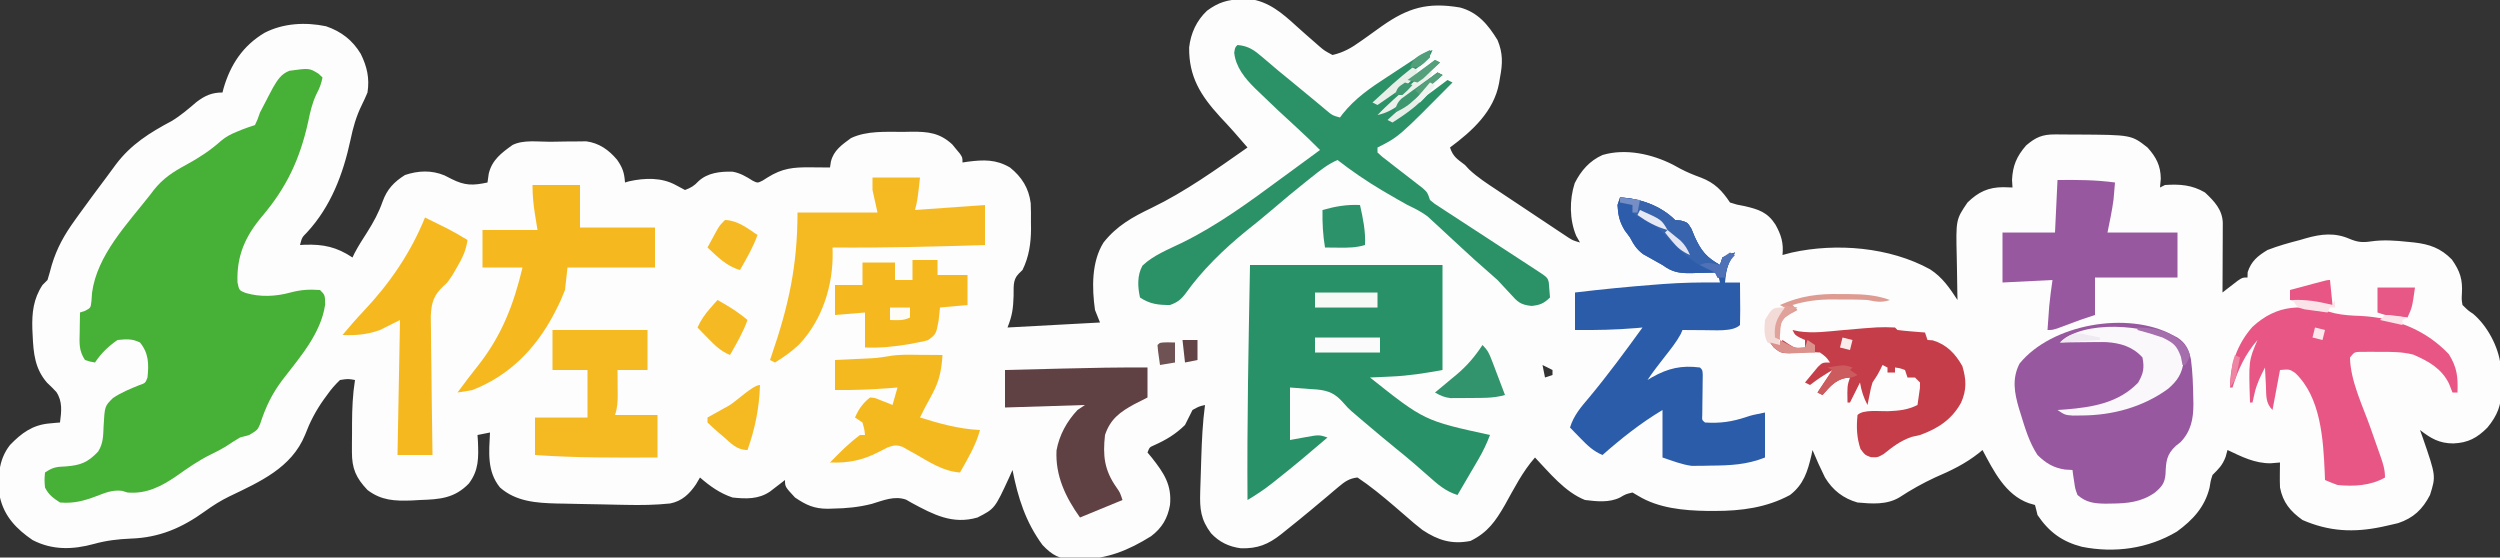 <?xml version="1.0" encoding="UTF-8"?>
<svg version="1.1" xmlns="http://www.w3.org/2000/svg" width="1000" height="223">
<rect width="100%" height="100%" fill="#333333" stroke="none"/>
<path d="M0 0 C0.994 -0.037 1.988 -0.075 3.012 -0.113 C10.801 0.891 16.246 5.603 21.875 10.75 C24.331 12.966 26.804 15.156 29.312 17.312 C29.91 17.839 30.508 18.365 31.125 18.907 C33.081 20.57 33.081 20.57 36.312 22.312 C40.633 21.318 43.821 19.51 47.395 16.941 C48.793 15.956 48.793 15.956 50.221 14.951 C52.147 13.574 54.072 12.194 55.994 10.811 C66.579 3.373 74.373 1.125 87.312 3.312 C94.455 5.23 98.526 10.162 102.312 16.312 C104.53 21.58 104.383 25.807 103.312 31.312 C103.187 32.07 103.062 32.828 102.934 33.609 C100.837 44.868 92.256 52.677 83.312 59.312 C84.562 63.062 86.213 63.934 89.312 66.312 C89.846 66.89 90.38 67.468 90.929 68.064 C94.355 71.296 98.209 73.76 102.129 76.355 C103.408 77.209 103.408 77.209 104.713 78.08 C106.511 79.278 108.311 80.474 110.112 81.668 C112.872 83.498 115.627 85.337 118.381 87.178 C120.13 88.342 121.879 89.505 123.629 90.668 C124.454 91.219 125.279 91.77 126.129 92.338 C127.281 93.099 127.281 93.099 128.455 93.876 C129.129 94.323 129.804 94.771 130.498 95.232 C132.431 96.471 132.431 96.471 135.312 97.312 C134.817 96.446 134.322 95.58 133.812 94.688 C131.07 88.2 131.048 80.24 133.191 73.582 C135.755 68.531 139.101 64.665 144.312 62.312 C153.577 59.569 164.116 61.931 172.5 66.188 C173.475 66.72 174.449 67.252 175.453 67.801 C178.177 69.241 180.857 70.326 183.75 71.375 C189.166 73.462 192.109 76.507 195.312 81.312 C198.02 82.189 198.02 82.189 201.125 82.75 C206.698 84.055 210.274 85.15 213.488 90.137 C215.792 94.292 216.796 97.473 216.312 102.312 C217.538 101.99 218.764 101.668 220.027 101.336 C237.903 97.39 259.175 99.154 275.332 108.031 C280.306 111.249 283.109 115.441 286.312 120.312 C286.292 119.415 286.271 118.518 286.249 117.594 C286.18 114.232 286.13 110.87 286.093 107.507 C286.073 106.058 286.046 104.609 286.011 103.161 C285.659 88.169 285.659 88.169 290.312 81.312 C294.637 77.099 298.616 75.209 304.625 75.188 C305.842 75.229 307.059 75.27 308.312 75.312 C308.251 74.302 308.189 73.291 308.125 72.25 C308.398 66.527 310.004 62.822 313.75 58.5 C317.627 55.19 320.242 54.058 325.348 54.082 C326.323 54.084 327.298 54.086 328.303 54.088 C329.824 54.106 329.824 54.106 331.375 54.125 C332.362 54.126 333.349 54.126 334.365 54.127 C355.869 54.254 355.869 54.254 362.312 59.312 C365.769 63.115 367.597 66.631 367.625 71.812 C367.522 72.968 367.419 74.123 367.312 75.312 C367.973 74.983 368.632 74.653 369.312 74.312 C375.171 73.908 380.174 74.261 385.312 77.312 C389.028 80.794 392.233 84.157 392.426 89.385 C392.421 90.674 392.416 91.962 392.41 93.289 C392.409 93.974 392.407 94.66 392.406 95.366 C392.4 97.556 392.388 99.747 392.375 101.938 C392.37 103.422 392.365 104.906 392.361 106.391 C392.35 110.031 392.333 113.672 392.312 117.312 C392.867 116.879 393.421 116.446 393.992 116 C394.717 115.443 395.441 114.886 396.188 114.312 C396.907 113.756 397.626 113.199 398.367 112.625 C400.312 111.312 400.312 111.312 402.312 111.312 C402.333 110.611 402.354 109.91 402.375 109.188 C403.814 104.776 406.381 102.679 410.312 100.312 C414.569 98.652 418.892 97.453 423.312 96.312 C424.083 96.086 424.854 95.859 425.648 95.625 C431.834 93.865 437.246 93.274 443.188 95.875 C446.334 97.182 448.326 97.382 451.688 96.875 C456.762 96.156 461.496 96.522 466.562 97.062 C467.331 97.137 468.1 97.211 468.892 97.287 C475.115 98.006 479.574 99.534 484.062 104.125 C487.382 108.828 488.429 112.205 488.062 117.875 C487.948 120.192 487.948 120.192 488.312 122.312 C490.637 124.585 490.637 124.585 492.52 125.809 C498.225 130.594 502.736 139.052 503.545 146.438 C503.689 148.858 503.733 151.263 503.75 153.688 C503.783 154.5 503.816 155.312 503.85 156.148 C503.905 162.404 502.26 166.467 498.312 171.312 C494.176 175.487 490.527 177.447 484.625 177.688 C479.055 177.671 475.62 175.682 471.312 172.312 C471.685 173.351 472.058 174.39 472.441 175.461 C477.704 190.719 477.704 190.719 475.312 198.312 C472.326 204.072 468.706 207.512 462.527 209.578 C461.106 209.925 459.68 210.252 458.25 210.562 C457.118 210.813 457.118 210.813 455.964 211.068 C444.767 213.402 434.947 212.938 424.312 208.312 C419.415 204.804 416.484 201.287 415.312 195.312 C415.246 193.564 415.227 191.812 415.25 190.062 C415.259 189.17 415.268 188.278 415.277 187.359 C415.295 186.346 415.295 186.346 415.312 185.312 C414.075 185.416 412.837 185.519 411.562 185.625 C405.215 185.676 399.951 182.984 394.312 180.312 C394.065 181.22 393.817 182.127 393.562 183.062 C392.247 186.484 390.852 187.778 388.312 190.312 C387.524 192.773 387.524 192.773 387.125 195.438 C385.217 203.152 380.419 208.324 374.074 212.941 C362.531 219.81 349.152 221.638 336.066 219.027 C328.173 216.978 322.908 213.132 318.312 206.312 C318.05 205.222 318.05 205.222 317.781 204.109 C317.549 203.22 317.549 203.22 317.312 202.312 C316.467 202.065 315.621 201.817 314.75 201.562 C305.394 198.16 300.753 188.639 296.312 180.312 C295.863 180.688 295.413 181.063 294.949 181.449 C289.45 185.824 283.739 188.546 277.312 191.312 C272.328 193.632 267.673 196.248 263.074 199.262 C257.97 202.306 252.044 201.829 246.312 201.312 C240.617 199.684 236.387 196.399 233.312 191.312 C231.509 187.7 229.87 184.037 228.312 180.312 C228.092 181.382 228.092 181.382 227.867 182.473 C226.345 188.973 224.74 194.139 219.312 198.312 C209.939 203.382 199.755 204.704 189.25 204.688 C188.248 204.687 187.246 204.686 186.213 204.685 C176.827 204.537 166.734 203.618 158.551 198.629 C157.443 197.977 157.443 197.977 156.312 197.312 C153.612 197.959 153.612 197.959 151.312 199.312 C147.048 201.445 141.932 200.884 137.312 200.312 C129.304 197.14 123.147 189.441 117.312 183.312 C112.318 188.965 108.934 195.75 105.266 202.297 C101.525 208.794 98.372 213.328 91.5 216.688 C84.067 218.145 78.581 216.463 72.312 212.312 C70.126 210.651 68.06 208.876 66 207.062 C64.872 206.089 63.743 205.116 62.613 204.145 C62.06 203.667 61.506 203.19 60.936 202.698 C56.236 198.688 51.455 194.741 46.312 191.312 C43.041 191.649 41.161 192.992 38.695 195.086 C37.671 195.945 37.671 195.945 36.626 196.821 C35.543 197.745 35.543 197.745 34.438 198.688 C32.915 199.962 31.392 201.235 29.867 202.508 C29.105 203.146 28.343 203.785 27.558 204.442 C24.258 207.191 20.924 209.891 17.562 212.562 C17.003 213.015 16.444 213.468 15.868 213.935 C10.594 218.109 6.317 219.81 -0.348 219.621 C-5.125 218.991 -8.96 217.16 -12.262 213.629 C-16.411 208.101 -16.818 203.937 -16.602 197.02 C-16.58 196.314 -16.559 195.609 -16.537 194.882 C-16.491 193.39 -16.442 191.898 -16.391 190.406 C-16.313 188.15 -16.246 185.895 -16.18 183.639 C-15.957 176.49 -15.636 169.409 -14.688 162.312 C-17.13 162.887 -17.13 162.887 -19.688 164.312 C-20.705 166.304 -21.703 168.305 -22.688 170.312 C-26.477 174.014 -30.23 176.26 -35.051 178.418 C-36.875 179.213 -36.875 179.213 -37.688 181.312 C-37.122 181.991 -36.556 182.669 -35.973 183.367 C-31.116 189.529 -27.9 194.292 -28.688 202.312 C-29.631 207.661 -31.914 211.51 -36.246 214.793 C-45.449 220.521 -53.884 223.946 -64.812 224.062 C-65.606 224.078 -66.399 224.093 -67.216 224.109 C-72.862 223.956 -75.689 222.524 -79.688 218.312 C-86.472 209.077 -89.496 199.415 -91.688 188.312 C-92.112 189.265 -92.536 190.218 -92.973 191.199 C-98.783 203.795 -98.783 203.795 -105.688 207.312 C-115.641 210.212 -123.297 206.152 -131.938 201.5 C-132.706 201.06 -133.474 200.621 -134.266 200.168 C-138.944 198.515 -143.424 200.504 -148 201.875 C-153.212 203.191 -158.151 203.67 -163.5 203.75 C-164.205 203.772 -164.91 203.794 -165.636 203.817 C-171.052 203.796 -174.211 202.358 -178.688 199.312 C-182.688 195.005 -182.688 195.005 -182.688 192.312 C-183.23 192.734 -183.773 193.156 -184.332 193.59 C-185.047 194.138 -185.763 194.686 -186.5 195.25 C-187.208 195.795 -187.915 196.341 -188.645 196.902 C-193.231 200.068 -198.325 199.893 -203.688 199.312 C-208.686 197.644 -212.736 194.77 -216.688 191.312 C-217.224 192.22 -217.76 193.127 -218.312 194.062 C-220.916 197.9 -223.891 200.751 -228.606 201.698 C-234.533 202.321 -240.357 202.394 -246.312 202.262 C-247.299 202.243 -248.286 202.224 -249.303 202.205 C-251.377 202.163 -253.451 202.118 -255.525 202.071 C-258.678 202 -261.831 201.946 -264.984 201.893 C-267.01 201.85 -269.036 201.806 -271.062 201.762 C-271.994 201.747 -272.926 201.732 -273.885 201.717 C-282.102 201.504 -290.297 200.96 -296.688 195.312 C-301.93 188.845 -301.088 181.225 -300.688 173.312 C-302.337 173.643 -303.988 173.972 -305.688 174.312 C-305.629 175.158 -305.571 176.004 -305.512 176.875 C-305.253 183.368 -305.127 188.412 -309.152 193.727 C-314.883 199.647 -320.818 200.059 -328.688 200.312 C-330.329 200.407 -330.329 200.407 -332.004 200.504 C-338.777 200.747 -344.166 200.525 -349.688 196.312 C-354.302 191.455 -355.943 187.719 -355.918 181.043 C-355.916 179.824 -355.914 178.605 -355.912 177.35 C-355.9 176.079 -355.888 174.809 -355.875 173.5 C-355.874 171.612 -355.874 171.612 -355.873 169.686 C-355.845 163.78 -355.615 158.156 -354.688 152.312 C-357.471 151.815 -357.471 151.815 -360.688 152.312 C-362.748 154.29 -364.2 155.954 -365.812 158.25 C-366.248 158.843 -366.683 159.436 -367.131 160.048 C-370.359 164.56 -372.724 169.124 -374.688 174.312 C-380.1 187.468 -392.677 192.987 -404.938 198.875 C-408.444 200.577 -411.527 202.531 -414.688 204.812 C-423.904 211.454 -432.904 215.373 -444.375 215.75 C-449.477 215.971 -454.112 216.505 -459.062 217.875 C-467.528 220.201 -475.734 220.456 -483.688 216.312 C-490.051 211.94 -494.918 206.975 -496.688 199.312 C-497.578 191.683 -497.569 184.56 -492.688 178.312 C-488.084 173.539 -483.664 170.281 -476.938 169.688 C-475.739 169.575 -475.739 169.575 -474.516 169.461 C-473.912 169.412 -473.309 169.363 -472.688 169.312 C-472.119 164.906 -471.609 160.944 -474.141 157.113 C-475.339 155.832 -476.578 154.588 -477.863 153.395 C-482.729 147.842 -483.312 141.593 -483.625 134.5 C-483.688 133.175 -483.688 133.175 -483.753 131.823 C-483.936 125.355 -483.331 119.848 -479.688 114.312 C-478.697 113.323 -478.697 113.323 -477.688 112.312 C-477.077 110.348 -476.523 108.365 -476 106.375 C-473.896 99.41 -470.922 94.189 -466.688 88.312 C-466.173 87.597 -465.659 86.882 -465.128 86.145 C-461.563 81.206 -457.944 76.311 -454.284 71.443 C-452.96 69.677 -451.655 67.897 -450.355 66.113 C-444.284 58.038 -436.793 53.388 -427.984 48.703 C-424.381 46.522 -421.243 43.814 -418.047 41.082 C-414.65 38.535 -411.945 37.312 -407.688 37.312 C-407.552 36.779 -407.417 36.245 -407.277 35.695 C-404.518 26.144 -399.49 18.556 -390.859 13.43 C-383.347 9.565 -374.526 9.099 -366.281 10.812 C-360.222 12.863 -355.64 16.41 -352.375 21.875 C-349.862 26.995 -348.812 31.574 -349.688 37.312 C-350.377 38.984 -351.135 40.629 -351.938 42.25 C-354.208 46.848 -355.472 51.316 -356.5 56.312 C-359.451 69.986 -364.325 82.899 -373.902 93.281 C-375.893 95.281 -375.893 95.281 -376.688 98.312 C-375.744 98.26 -375.744 98.26 -374.781 98.207 C-367.31 97.971 -362.017 99.093 -355.688 103.312 C-355.437 102.779 -355.187 102.245 -354.93 101.695 C-353.391 98.743 -351.604 95.993 -349.812 93.188 C-347.295 89.209 -345.176 85.337 -343.625 80.875 C-341.839 75.98 -339.081 73.075 -334.688 70.312 C-329.39 68.547 -324.121 68.306 -318.902 70.465 C-317.986 70.93 -317.069 71.396 -316.125 71.875 C-310.741 74.606 -307.541 74.56 -301.688 73.312 C-301.522 72.137 -301.358 70.961 -301.188 69.75 C-299.862 64.271 -296.118 61.497 -291.688 58.312 C-287.319 56.128 -281.474 57.044 -276.622 57.017 C-274.459 57 -272.299 56.956 -270.137 56.912 C-268.753 56.902 -267.368 56.893 -265.984 56.887 C-264.73 56.872 -263.475 56.858 -262.183 56.843 C-257.026 57.536 -253.208 60.242 -249.875 64.188 C-247.614 67.418 -246.965 69.425 -246.688 73.312 C-246.146 73.154 -245.605 72.995 -245.047 72.832 C-238.695 71.433 -231.953 71.219 -226.188 74.438 C-225.032 75.056 -223.877 75.675 -222.688 76.312 C-220.355 75.45 -218.992 74.645 -217.312 72.812 C-213.604 69.389 -208.669 68.894 -203.773 68.969 C-200.636 69.486 -198.212 70.948 -195.547 72.633 C-193.648 73.556 -193.648 73.556 -191.609 72.527 C-190.975 72.126 -190.341 71.726 -189.688 71.312 C-183.753 67.603 -179.394 67.17 -172.438 67.25 C-171.692 67.255 -170.947 67.259 -170.18 67.264 C-168.349 67.275 -166.518 67.293 -164.688 67.312 C-164.51 66.156 -164.51 66.156 -164.328 64.977 C-163.242 60.461 -159.932 58.229 -156.312 55.562 C-149.848 52.484 -142.136 53.098 -135.125 53.062 C-134.11 53.042 -133.095 53.021 -132.049 53 C-125.471 52.966 -120.818 53.42 -115.789 58.066 C-115.302 58.663 -114.815 59.26 -114.312 59.875 C-113.81 60.474 -113.307 61.074 -112.789 61.691 C-111.688 63.312 -111.688 63.312 -111.688 65.312 C-110.986 65.206 -110.285 65.099 -109.562 64.988 C-103.215 64.186 -98.307 64.01 -92.688 67.312 C-87.966 71.09 -85.152 75.597 -84.4 81.609 C-84.285 84.142 -84.278 86.652 -84.312 89.188 C-84.301 90.034 -84.289 90.881 -84.277 91.754 C-84.304 97.613 -85.08 103.004 -87.688 108.312 C-88.468 109.075 -88.468 109.075 -89.264 109.854 C-91.69 112.34 -91.148 115.338 -91.25 118.688 C-91.414 123.716 -91.779 126.541 -93.688 131.312 C-75.373 130.322 -75.373 130.322 -56.688 129.312 C-57.347 127.662 -58.008 126.013 -58.688 124.312 C-59.943 115.488 -60.11 105.012 -55.27 97.305 C-49.953 90.61 -43.716 87.152 -36.096 83.497 C-22.45 76.903 -10.076 67.978 2.312 59.312 C-1.25 55.099 -4.893 51.007 -8.688 47 C-16.503 38.441 -21.168 30.955 -21.027 19.266 C-20.372 13.573 -18.074 8.584 -13.902 4.613 C-9.326 1.222 -5.589 0.136 0 0 Z M120.312 146.312 C120.642 147.963 120.972 149.613 121.312 151.312 C122.302 150.982 123.293 150.653 124.312 150.312 C124.312 149.653 124.312 148.993 124.312 148.312 C122.993 147.653 121.672 146.993 120.312 146.312 Z M469.312 169.312 C470.312 171.312 470.312 171.312 470.312 171.312 Z " fill="#FEFDFD" transform="translate(496.688,-0.312)"/>
<path d="M0 0 C0.516 0.495 1.031 0.99 1.562 1.5 C1.075 4.033 0.364 5.869 -0.871 8.16 C-2.587 11.819 -3.4 15.383 -4.188 19.312 C-7.504 34.155 -12.77 45.453 -22.617 57.047 C-29.414 65.135 -32.829 72.922 -32.438 83.5 C-31.771 86.653 -31.771 86.653 -29.207 87.672 C-23.395 89.41 -17.075 89.112 -11.25 87.5 C-6.984 86.381 -3.82 86.198 0.562 86.5 C2.562 88.5 2.562 88.5 2.625 92.312 C0.924 103.98 -7.5 113.404 -14.446 122.455 C-18.757 128.202 -21.159 133.268 -23.383 140.094 C-24.438 142.5 -24.438 142.5 -27.75 144.5 C-28.967 144.83 -30.184 145.16 -31.438 145.5 C-33.4 146.631 -35.267 147.866 -37.152 149.121 C-39.147 150.325 -41.127 151.333 -43.223 152.344 C-48.074 154.735 -52.389 157.757 -56.793 160.877 C-62.82 165.028 -68.904 168.17 -76.438 167.5 C-77.534 167.169 -77.534 167.169 -78.652 166.832 C-82.431 166.382 -85.345 167.604 -88.812 168.938 C-93.784 170.842 -98.05 171.966 -103.438 171.5 C-106.191 169.704 -107.964 168.447 -109.438 165.5 C-109.688 162.5 -109.688 162.5 -109.438 159.5 C-106.159 157.314 -104.888 157.235 -101.062 157.062 C-95.145 156.595 -92.302 155.468 -88.188 151.125 C-86.122 147.875 -86.16 144.788 -86 141 C-85.552 132.954 -85.552 132.954 -82.242 129.703 C-78.97 127.522 -75.405 126.038 -71.766 124.578 C-69.291 123.726 -69.291 123.726 -68.438 121.5 C-67.888 116.123 -67.896 111.859 -71.438 107.5 C-74.587 105.925 -76.958 106.152 -80.438 106.5 C-84.127 109.054 -86.949 111.768 -89.438 115.5 C-91.312 115.188 -91.312 115.188 -93.438 114.5 C-95.965 110.708 -95.662 107.691 -95.562 103.312 C-95.553 102.563 -95.544 101.813 -95.535 101.041 C-95.512 99.194 -95.476 97.347 -95.438 95.5 C-94.473 95.187 -94.473 95.187 -93.488 94.867 C-91.155 93.653 -91.155 93.653 -90.855 90.883 C-90.779 89.808 -90.703 88.733 -90.625 87.625 C-88.619 72.547 -76.555 60.13 -67.438 48.5 C-66.693 47.518 -66.693 47.518 -65.934 46.516 C-62.249 41.877 -58.188 39.222 -53 36.438 C-47.836 33.623 -43.381 30.737 -38.994 26.809 C-37.035 25.162 -35.056 24.141 -32.688 23.188 C-31.95 22.882 -31.213 22.576 -30.453 22.262 C-28.796 21.635 -27.119 21.06 -25.438 20.5 C-24.39 18.261 -24.39 18.261 -23.438 15.5 C-22.321 13.277 -21.173 11.069 -20 8.875 C-19.105 7.185 -19.105 7.185 -18.191 5.461 C-16.395 2.428 -15.015 0.12 -11.688 -1.188 C-3.726 -2.293 -3.726 -2.293 0 0 Z " fill="#47B036" transform="translate(127.438,29.5)"/>
<path d="M0 0 C25.41 0 50.82 0 77 0 C77 13.86 77 27.72 77 42 C69.903 43.29 63.423 44.338 56.312 44.625 C55.504 44.664 54.695 44.702 53.861 44.742 C51.908 44.835 49.954 44.918 48 45 C69.754 62.275 69.754 62.275 96 68 C94.711 71.402 93.235 74.506 91.398 77.645 C90.909 78.486 90.419 79.327 89.914 80.193 C89.152 81.49 89.152 81.49 88.375 82.812 C87.859 83.696 87.344 84.58 86.812 85.49 C85.545 87.662 84.274 89.832 83 92 C78.168 90.489 75.075 87.741 71.375 84.438 C70.123 83.341 68.871 82.246 67.617 81.152 C66.694 80.344 66.694 80.344 65.753 79.519 C63.377 77.46 60.944 75.477 58.5 73.5 C54.184 69.989 49.921 66.422 45.688 62.812 C45.113 62.325 44.538 61.838 43.945 61.336 C43.112 60.622 43.112 60.622 42.262 59.895 C41.712 59.424 41.162 58.954 40.596 58.47 C39 57 39 57 37.561 55.351 C34.207 51.517 31.733 50.274 26.649 49.776 C25.816 49.726 24.983 49.676 24.125 49.625 C21.444 49.419 18.762 49.212 16 49 C16 55.93 16 62.86 16 70 C17.918 69.649 19.836 69.299 21.812 68.938 C27.625 67.875 27.625 67.875 31 69 C24.262 74.787 17.473 80.496 10.5 86 C9.926 86.456 9.351 86.912 8.759 87.382 C5.622 89.841 2.434 91.982 -1 94 C-1.218 62.656 -0.574 31.339 0 0 Z " fill="#289167" transform="translate(500,106)"/>
<path d="M0 0 C0.634 0.327 1.268 0.655 1.922 0.992 C5.381 3.249 6.51 5.839 7.375 9.688 C8.057 14.857 8.228 20.041 8.312 25.25 C8.33 26.006 8.348 26.763 8.367 27.542 C8.358 33.454 7.469 38.428 3.211 42.863 C2.605 43.342 1.999 43.82 1.375 44.312 C-2.469 47.867 -2.586 50.637 -2.793 55.703 C-3.115 59.272 -4.297 60.703 -7 63 C-12.531 66.925 -18.169 67.378 -24.75 67.438 C-25.483 67.448 -26.216 67.458 -26.971 67.468 C-31.436 67.396 -34.585 66.969 -38 64 C-38.926 61.52 -38.926 61.52 -39.312 58.812 C-39.453 57.911 -39.594 57.01 -39.738 56.082 C-39.825 55.395 -39.911 54.708 -40 54 C-41.011 53.938 -42.021 53.876 -43.062 53.812 C-47.619 53.13 -50.743 51.224 -54 48 C-57.338 42.895 -58.965 37.293 -60.75 31.5 C-60.973 30.788 -61.196 30.076 -61.426 29.343 C-63.26 23.066 -64.262 17.481 -61.188 11.438 C-48.287 -4.434 -17.834 -9.687 0 0 Z " fill="#9858A0" transform="translate(869,134)"/>
<path d="M0 0 C7.913 0.304 16.317 3.317 22 9 C23.21 9.131 23.21 9.131 24.445 9.266 C27 10 27 10 28.555 12.547 C28.99 13.604 29.426 14.661 29.875 15.75 C32.461 21.407 34.608 23.981 40 27 C40.495 25.515 40.495 25.515 41 24 C43.562 22.812 43.562 22.812 46 22 C45.526 22.681 45.051 23.361 44.562 24.062 C42.777 27.418 42.368 30.242 42 34 C43.98 34 45.96 34 48 34 C48.027 36.813 48.047 39.625 48.062 42.438 C48.071 43.24 48.079 44.042 48.088 44.869 C48.097 46.913 48.052 48.957 48 51 C45.141 53.859 37.463 52.991 33.668 53.062 C30.778 53.062 27.89 53.045 25 53 C24.773 53.525 24.546 54.049 24.312 54.59 C22.542 57.841 20.283 60.663 18 63.562 C15.579 66.658 13.182 69.727 11 73 C11.594 72.639 12.189 72.278 12.801 71.906 C19.287 68.275 24.578 67.057 32 68 C33 69 33 69 33.098 70.934 C33.086 71.76 33.074 72.586 33.062 73.438 C33.055 74.332 33.047 75.227 33.039 76.148 C33.013 78.049 32.987 79.951 32.961 81.852 C32.953 82.746 32.945 83.641 32.938 84.562 C32.926 85.389 32.914 86.215 32.902 87.066 C32.784 89.007 32.784 89.007 34 90 C40.104 90.388 44.857 89.71 50.641 87.754 C53 87 53 87 58 86 C58 91.94 58 97.88 58 104 C50.706 106.918 43.872 107.203 36.125 107.25 C35.278 107.271 34.431 107.291 33.559 107.312 C32.296 107.32 32.296 107.32 31.008 107.328 C30.262 107.337 29.515 107.347 28.747 107.356 C24.708 106.832 20.863 105.288 17 104 C17 97.73 17 91.46 17 85 C8.218 90.269 0.673 96.254 -7 103 C-10.681 101.464 -12.988 99.218 -15.75 96.375 C-16.549 95.558 -17.348 94.74 -18.172 93.898 C-18.775 93.272 -19.378 92.645 -20 92 C-18.458 87.055 -15.537 83.752 -12.25 79.875 C-4.765 70.875 2.138 61.479 9 52 C7.836 52.108 7.836 52.108 6.648 52.219 C-1.598 52.927 -9.724 53.084 -18 53 C-18 48.05 -18 43.1 -18 38 C-7.407 36.732 3.174 35.687 13.812 34.875 C14.92 34.788 16.027 34.7 17.167 34.61 C24.79 34.048 32.357 33.901 40 34 C39.505 32.02 39.505 32.02 39 30 C37.246 30.052 37.246 30.052 35.457 30.105 C33.909 30.134 32.361 30.161 30.812 30.188 C30.044 30.213 29.275 30.238 28.482 30.264 C23.716 30.325 20.954 29.906 17 27 C16.152 26.528 15.304 26.056 14.43 25.57 C13.587 25.093 12.744 24.616 11.875 24.125 C11.027 23.653 10.179 23.181 9.305 22.695 C6.65 20.743 5.542 18.885 4 16 C3.299 15.051 2.598 14.102 1.875 13.125 C-0.236 9.607 -0.769 7.073 -1 3 C-0.67 2.01 -0.34 1.02 0 0 Z " fill="#2B5CA9" transform="translate(648,79)"/>
<path d="M0 0 C4.465 0.373 6.781 2.125 10.125 5 C11.087 5.815 12.048 6.629 13.039 7.469 C14.016 8.304 14.993 9.139 16 10 C17.829 11.505 19.663 13.005 21.5 14.5 C24.355 16.83 27.202 19.169 30.031 21.531 C31.011 22.346 31.991 23.161 33 24 C33.887 24.742 34.774 25.485 35.688 26.25 C37.962 28.165 37.962 28.165 41 29 C41.346 28.532 41.692 28.064 42.048 27.582 C47.082 21.286 53.211 17.09 59.899 12.761 C61.768 11.551 63.625 10.325 65.48 9.096 C74.489 3.17 74.489 3.17 78 2 C76.633 6.101 73.771 7.744 70.438 10.25 C69.161 11.229 67.887 12.209 66.613 13.191 C65.994 13.669 65.375 14.146 64.737 14.637 C61.367 17.282 58.167 20.118 55 23 C63.465 17.877 71.251 12.123 79 6 C79.99 6.495 79.99 6.495 81 7 C64.851 21.149 64.851 21.149 57 27 C60.991 25.228 64.416 22.67 67.938 20.125 C68.545 19.691 69.153 19.256 69.779 18.809 C73.269 16.301 76.669 13.718 80 11 C80.99 11.495 80.99 11.495 82 12 C81.358 12.551 81.358 12.551 80.702 13.114 C78.737 14.803 76.775 16.495 74.812 18.188 C74.139 18.766 73.465 19.344 72.771 19.939 C69.032 23.168 65.439 26.454 62 30 C69.394 24.745 76.777 19.489 84 14 C84.99 14.495 84.99 14.495 86 15 C64.485 36.757 64.485 36.757 56 41 C56 41.66 56 42.32 56 43 C57.905 44.771 57.905 44.771 60.375 46.625 C61.279 47.333 62.182 48.04 63.113 48.77 C65.026 50.248 66.94 51.724 68.855 53.199 C69.749 53.897 70.642 54.594 71.562 55.312 C72.389 55.948 73.215 56.584 74.066 57.238 C76 59 76 59 77 62 C78.811 63.534 78.811 63.534 81.105 64.971 C81.976 65.545 82.847 66.119 83.745 66.71 C84.693 67.323 85.641 67.935 86.617 68.566 C88.069 69.518 88.069 69.518 89.551 70.49 C92.654 72.522 95.764 74.542 98.875 76.562 C100.965 77.928 103.055 79.295 105.145 80.662 C109.75 83.675 114.361 86.68 118.976 89.679 C123.987 92.949 123.987 92.949 124.512 94.945 C124.674 96.964 124.837 98.982 125 101 C122.51 103.39 121.139 103.984 117.656 104.379 C113.133 103.91 112.053 102.776 109.062 99.438 C107.775 98.055 107.775 98.055 106.461 96.645 C105.649 95.772 104.837 94.899 104 94 C102.75 92.852 101.481 91.724 100.188 90.625 C96.564 87.522 93.059 84.306 89.562 81.062 C87.891 79.518 86.219 77.974 84.547 76.431 C83.153 75.142 81.764 73.849 80.375 72.555 C79.612 71.856 78.849 71.157 78.062 70.438 C77.414 69.838 76.766 69.239 76.098 68.621 C73.548 66.651 70.9 65.405 68 64 C65.244 62.484 62.526 60.903 59.812 59.312 C59.069 58.877 58.326 58.441 57.561 57.993 C51.422 54.346 45.652 50.37 40 46 C36.071 47.7 32.884 50.29 29.562 52.938 C28.949 53.423 28.335 53.909 27.702 54.41 C22.952 58.19 18.294 62.071 13.684 66.02 C10.366 68.861 6.989 71.602 3.562 74.312 C-5.497 81.698 -14.068 89.975 -20.859 99.508 C-22.69 101.902 -24.148 103.005 -27 104 C-31.69 104.033 -35.061 103.626 -39 101 C-39.953 96.774 -40.18 92.081 -37.992 88.223 C-33.633 84.103 -27.804 81.819 -22.457 79.23 C-7.918 72.144 5.022 62.566 18 53 C19.49 51.908 20.981 50.817 22.473 49.727 C25.986 47.156 29.494 44.58 33 42 C29.923 38.878 26.789 35.856 23.547 32.903 C18.433 28.246 13.381 23.526 8.438 18.688 C7.706 17.987 7.706 17.987 6.959 17.273 C2.961 13.314 -0.689 8.862 -1.312 3.125 C-1 1 -1 1 0 0 Z " fill="#2B9268" transform="translate(495,18)"/>
<path d="M0 0 C3.56 0.79 6.893 0.965 10.535 1.09 C23.996 1.807 36.289 6.434 45.723 16.34 C49.09 21.672 49.433 25.521 49.223 31.715 C48.563 31.715 47.903 31.715 47.223 31.715 C46.748 30.519 46.274 29.322 45.785 28.09 C42.777 22.053 37.601 19.18 31.574 16.566 C27.004 15.405 22.668 15.424 17.973 15.465 C17.063 15.457 16.152 15.449 15.215 15.441 C13.912 15.445 13.912 15.445 12.582 15.449 C11.398 15.453 11.398 15.453 10.19 15.456 C7.989 15.542 7.989 15.542 6.223 17.715 C6.365 27.014 11.28 36.982 14.348 45.652 C15.193 48.05 16.037 50.448 16.875 52.848 C17.394 54.332 17.917 55.814 18.444 57.295 C19.473 60.236 20.223 62.574 20.223 65.715 C14.531 68.999 7.669 69.376 1.223 68.715 C-0.464 68.1 -2.137 67.444 -3.777 66.715 C-3.833 65.209 -3.833 65.209 -3.891 63.672 C-4.483 50.412 -5.446 33.594 -15.719 23.879 C-17.964 22.387 -17.964 22.387 -21.777 22.715 C-22.767 27.995 -23.757 33.275 -24.777 38.715 C-27.623 35.869 -27.233 32.911 -27.402 29.09 C-27.441 28.383 -27.48 27.677 -27.52 26.949 C-27.614 25.205 -27.697 23.46 -27.777 21.715 C-29.568 25.138 -31.118 28.314 -31.965 32.09 C-32.233 33.286 -32.501 34.482 -32.777 35.715 C-33.107 35.715 -33.437 35.715 -33.777 35.715 C-34.331 19.006 -34.331 19.006 -30.777 10.715 C-35.803 16.561 -38.486 22.381 -40.777 29.715 C-41.107 29.715 -41.437 29.715 -41.777 29.715 C-41.737 20.557 -38.925 12.467 -32.848 5.504 C-22.675 -3.877 -12.661 -3.545 0 0 Z " fill="#E85685" transform="translate(933.777,125.285)"/>
<path d="M0 0 C6.27 0 12.54 0 19 0 C19 5.61 19 11.22 19 17 C28.9 17 38.8 17 49 17 C49 22.28 49 27.56 49 33 C37.45 33 25.9 33 14 33 C13.67 35.97 13.34 38.94 13 42 C11.907 44.809 10.831 47.299 9.438 49.938 C9.08 50.628 8.723 51.319 8.355 52.031 C1.072 65.706 -9.431 76.318 -24 82 C-25.99 82.391 -27.989 82.741 -30 83 C-29.188 81.917 -28.375 80.833 -27.562 79.75 C-27.016 79.014 -26.469 78.278 -25.906 77.52 C-24.58 75.766 -23.223 74.036 -21.844 72.324 C-12.321 60.274 -7.534 47.842 -4 33 C-9.28 33 -14.56 33 -20 33 C-20 28.05 -20 23.1 -20 18 C-12.74 18 -5.48 18 2 18 C1.67 15.958 1.34 13.916 1 11.812 C0.341 7.737 0 4.155 0 0 Z " fill="#F5B91F" transform="translate(213,74)"/>
<path d="M0 0 C7.78 -0.076 15.293 -0.063 23 1 C22.882 2.459 22.755 3.917 22.625 5.375 C22.555 6.187 22.486 6.999 22.414 7.836 C21.835 12.259 20.875 16.625 20 21 C29.24 21 38.48 21 48 21 C48 26.94 48 32.88 48 39 C37.11 39 26.22 39 15 39 C15 43.95 15 48.9 15 54 C13.02 54.66 11.04 55.32 9 56 C6.126 57.053 3.258 58.122 0.391 59.195 C-2 60 -2 60 -4 60 C-3.857 57.979 -3.711 55.958 -3.562 53.938 C-3.481 52.812 -3.4 51.687 -3.316 50.527 C-3 47.005 -2.5 43.501 -2 40 C-8.6 40.33 -15.2 40.66 -22 41 C-22 34.4 -22 27.8 -22 21 C-15.07 21 -8.14 21 -1 21 C-0.67 14.07 -0.34 7.14 0 0 Z " fill="#9858A0" transform="translate(823,72)"/>
<path d="M0 0 C6.27 0 12.54 0 19 0 C18 9 18 9 17 13 C26.24 12.34 35.48 11.68 45 11 C45 16.28 45 21.56 45 27 C24.659 27.66 4.355 28.176 -16 28 C-15.981 28.564 -15.962 29.128 -15.943 29.709 C-15.687 43.138 -20.088 57.11 -29.5 66.938 C-32.457 69.677 -35.562 71.904 -39 74 C-39.66 73.67 -40.32 73.34 -41 73 C-40.804 72.432 -40.607 71.864 -40.405 71.279 C-33.578 51.432 -30 35.286 -30 14 C-19.44 14 -8.88 14 2 14 C1.34 11.03 0.68 8.06 0 5 C0 3.35 0 1.7 0 0 Z " fill="#F5B921" transform="translate(349,71)"/>
<path d="M0 0 C0.495 0.495 0.495 0.495 1 1 C2.849 1.234 4.705 1.413 6.562 1.562 C8.08 1.688 8.08 1.688 9.629 1.816 C10.803 1.907 10.803 1.907 12 2 C12.495 3.485 12.495 3.485 13 5 C14.021 5.062 14.021 5.062 15.062 5.125 C20.658 6.792 24.114 10.429 26.938 15.438 C28.548 20.838 28.718 24.892 26.438 30.062 C22.723 36.811 17.166 40.441 10 43 C8.907 43.248 7.814 43.495 6.688 43.75 C2.198 45.272 -0.887 47.701 -4.57 50.637 C-7 52 -7 52 -9.691 51.859 C-12 51 -12 51 -13.812 48.562 C-15.336 43.991 -15.468 39.784 -15 35 C-12.672 32.672 -6.113 33.591 -2.789 33.482 C1.545 33.295 5.046 32.985 9 31 C9.222 29.544 9.427 28.085 9.625 26.625 C9.741 25.813 9.857 25.001 9.977 24.164 C9.984 23.45 9.992 22.736 10 22 C9.34 21.34 8.68 20.68 8 20 C7.01 20 6.02 20 5 20 C4.505 18.515 4.505 18.515 4 17 C1.985 16.267 1.985 16.267 0 16 C0 16.66 0 17.32 0 18 C-0.99 18 -1.98 18 -3 18 C-3 17.34 -3 16.68 -3 16 C-3.66 15.67 -4.32 15.34 -5 15 C-5.433 15.897 -5.433 15.897 -5.875 16.812 C-7 19 -7 19 -9 22 C-9.666 24.275 -9.666 24.275 -10.125 26.688 C-10.293 27.496 -10.46 28.304 -10.633 29.137 C-10.815 30.059 -10.815 30.059 -11 31 C-12.582 27.991 -13.439 25.363 -14 22 C-15.32 24.64 -16.64 27.28 -18 30 C-18.33 30 -18.66 30 -19 30 C-19.125 23.375 -19.125 23.375 -18 20 C-23.4 20.318 -25.523 23.2 -29 27 C-29.66 26.67 -30.32 26.34 -31 26 C-29.02 23.03 -27.04 20.06 -25 17 C-28.151 18.838 -31.12 20.76 -34 23 C-34.66 22.67 -35.32 22.34 -36 22 C-34.907 20.658 -33.8 19.327 -32.688 18 C-31.765 16.886 -31.765 16.886 -30.824 15.75 C-29 14 -29 14 -26 14 C-27.495 11.833 -27.495 11.833 -30 10 C-32.796 9.814 -35.235 9.8 -38 10 C-45.336 10.532 -45.336 10.532 -48.5 8 C-48.995 7.34 -49.49 6.68 -50 6 C-48.68 6.33 -47.36 6.66 -46 7 C-45.67 6.34 -45.34 5.68 -45 5 C-44.258 5.495 -43.515 5.99 -42.75 6.5 C-39.937 8.319 -39.937 8.319 -36 8 C-36 7.01 -36 6.02 -36 5 C-36.959 4.567 -36.959 4.567 -37.938 4.125 C-40 3 -40 3 -41 1 C-39.668 1.277 -39.668 1.277 -38.309 1.559 C-32.557 2.379 -26.815 1.584 -21.062 1.062 C-6.138 -0.244 -6.138 -0.244 0 0 Z " fill="#C43D48" transform="translate(758,131)"/>
<path d="M0 0 C12.54 0 25.08 0 38 0 C38 5.28 38 10.56 38 16 C34.04 16 30.08 16 26 16 C26.012 17.048 26.023 18.096 26.035 19.176 C26.045 20.555 26.054 21.934 26.062 23.312 C26.071 24.003 26.079 24.693 26.088 25.404 C26.103 28.548 26.002 30.994 25 34 C30.61 34 36.22 34 42 34 C42 39.61 42 45.22 42 51 C25.635 51.098 9.336 51.152 -7 50 C-7 45.05 -7 40.1 -7 35 C-0.07 35 6.86 35 14 35 C14 28.73 14 22.46 14 16 C9.38 16 4.76 16 0 16 C0 10.72 0 5.44 0 0 Z " fill="#F5BA22" transform="translate(221,132)"/>
<path d="M0 0 C1.897 0.935 3.793 1.873 5.688 2.812 C6.743 3.335 7.799 3.857 8.887 4.395 C11.668 5.829 14.339 7.356 17 9 C16.406 13.21 14.961 16.223 12.812 19.875 C12.241 20.862 11.67 21.85 11.082 22.867 C9 26 9 26 7.505 27.336 C3.468 31.046 2.559 34.036 2.319 39.486 C2.32 42.078 2.352 44.656 2.414 47.246 C2.425 48.626 2.434 50.006 2.44 51.386 C2.463 54.999 2.521 58.61 2.588 62.221 C2.65 65.915 2.677 69.609 2.707 73.303 C2.771 80.536 2.877 87.768 3 95 C-1.62 95 -6.24 95 -11 95 C-10.67 77.18 -10.34 59.36 -10 41 C-13.96 42.98 -13.96 42.98 -18 45 C-23.236 46.87 -27.517 47.192 -33 47 C-30.313 43.818 -27.634 40.666 -24.762 37.648 C-14.193 26.49 -5.793 14.274 0 0 Z " fill="#F5B91F" transform="translate(170,87)"/>
<path d="M0 0 C0 3.96 0 7.92 0 12 C-1.712 12.866 -3.424 13.732 -5.188 14.625 C-10.948 17.761 -14.86 20.58 -17 27 C-17.924 35.338 -17.274 41.055 -12.41 47.977 C-11 50 -11 50 -10 53 C-15.61 55.31 -21.22 57.62 -27 60 C-32.751 51.948 -36.914 43.291 -36.391 33.125 C-35.261 26.98 -32.259 21.533 -28 17 C-27.01 16.34 -26.02 15.68 -25 15 C-40.84 15.495 -40.84 15.495 -57 16 C-57 11.05 -57 6.1 -57 1 C-51.293 0.855 -45.586 0.713 -39.88 0.573 C-37.945 0.525 -36.01 0.476 -34.076 0.427 C-22.714 0.139 -11.366 -0.08 0 0 Z " fill="#5F4043" transform="translate(459,147)"/>
<path d="M0 0 C0.884 0.005 1.767 0.009 2.678 0.014 C4.848 0.025 7.018 0.043 9.188 0.062 C8.809 5.793 8.029 10.245 5.25 15.375 C4.725 16.361 4.201 17.347 3.66 18.363 C2.931 19.699 2.931 19.699 2.188 21.062 C1.515 22.393 0.845 23.725 0.188 25.062 C8.175 27.537 15.806 29.676 24.188 30.062 C22.522 36.226 19.309 41.545 16.188 47.062 C9.277 46.545 3.888 42.828 -2 39.48 C-2.817 39.031 -3.635 38.581 -4.477 38.117 C-5.213 37.699 -5.95 37.282 -6.709 36.851 C-9.225 35.908 -10.328 36.142 -12.812 37.062 C-14.1 37.675 -15.371 38.323 -16.625 39 C-23.081 42.282 -28.646 43.314 -35.812 43.062 C-32.045 39.181 -28.185 35.267 -23.812 32.062 C-23.152 32.062 -22.492 32.062 -21.812 32.062 C-22.083 29.625 -22.083 29.625 -22.812 27.062 C-23.802 26.402 -24.793 25.742 -25.812 25.062 C-24.373 21.703 -22.688 19.346 -19.812 17.062 C-17.875 17.188 -17.875 17.188 -15.812 18.062 C-14.905 18.413 -13.998 18.764 -13.062 19.125 C-12.32 19.434 -11.578 19.744 -10.812 20.062 C-9.822 16.598 -9.822 16.598 -8.812 13.062 C-9.696 13.135 -10.579 13.207 -11.488 13.281 C-18.958 13.859 -26.322 14.164 -33.812 14.062 C-33.812 10.102 -33.812 6.143 -33.812 2.062 C-31.842 1.972 -31.842 1.972 -29.832 1.879 C-28.096 1.794 -26.361 1.71 -24.625 1.625 C-23.761 1.586 -22.896 1.546 -22.006 1.506 C-17.127 1.28 -17.127 1.28 -12.312 0.531 C-8.234 -0.233 -4.138 -0.04 0 0 Z " fill="#F5B920" transform="translate(367.812,141.938)"/>
<path d="M0 0 C3.3 0 6.6 0 10 0 C10 1.98 10 3.96 10 6 C13.96 6 17.92 6 22 6 C22 9.96 22 13.92 22 18 C18.37 18.33 14.74 18.66 11 19 C10.722 21.63 10.722 21.63 10.438 24.312 C9.416 29.695 9.416 29.695 6.188 32.062 C4.32 32.586 4.32 32.586 2 33 C0.48 33.298 0.48 33.298 -1.07 33.602 C-7.097 34.65 -12.89 35.24 -19 35 C-19 30.38 -19 25.76 -19 21 C-22.96 21.33 -26.92 21.66 -31 22 C-31 18.04 -31 14.08 -31 10 C-27.37 10 -23.74 10 -20 10 C-20 7.03 -20 4.06 -20 1 C-15.71 1 -11.42 1 -7 1 C-7 3.31 -7 5.62 -7 8 C-4.69 8 -2.38 8 0 8 C0 5.36 0 2.72 0 0 Z " fill="#F5B81E" transform="translate(365,104)"/>
<path d="M0 0 C7.913 0.304 16.317 3.317 22 9 C23.21 9.131 23.21 9.131 24.445 9.266 C27 10 27 10 28.555 12.547 C28.99 13.604 29.426 14.661 29.875 15.75 C32.461 21.407 34.608 23.981 40 27 C40.495 25.515 40.495 25.515 41 24 C43.562 22.812 43.562 22.812 46 22 C45.526 22.722 45.051 23.444 44.562 24.188 C43.058 26.895 42.434 28.962 42 32 C41.01 32 40.02 32 39 32 C39 31.34 39 30.68 39 30 C37.246 30.052 37.246 30.052 35.457 30.105 C33.909 30.134 32.361 30.161 30.812 30.188 C30.044 30.213 29.275 30.238 28.482 30.264 C23.716 30.325 20.954 29.906 17 27 C16.152 26.528 15.304 26.056 14.43 25.57 C13.587 25.093 12.744 24.616 11.875 24.125 C11.027 23.653 10.179 23.181 9.305 22.695 C6.65 20.743 5.542 18.885 4 16 C2.948 14.577 2.948 14.577 1.875 13.125 C-0.236 9.607 -0.769 7.073 -1 3 C-0.67 2.01 -0.34 1.02 0 0 Z " fill="#2D5DAA" transform="translate(648,79)"/>
<path d="M0 0 C3.29 2.831 3.878 4.16 4.5 8.438 C3.794 13.468 2.077 16.21 -1.777 19.531 C-11.784 26.836 -23.931 30.122 -36.188 30.188 C-38.003 30.209 -38.003 30.209 -39.855 30.23 C-43 30 -43 30 -46 28 C-44.912 27.925 -43.824 27.85 -42.703 27.773 C-31.982 26.878 -21.604 25.2 -13.75 17.062 C-11.6 13.301 -11.211 11.262 -12 7 C-15.871 2.66 -20.876 1.195 -26.535 0.842 C-29.338 0.804 -32.134 0.825 -34.938 0.875 C-36.393 0.889 -36.393 0.889 -37.877 0.902 C-40.252 0.926 -42.626 0.959 -45 1 C-35.824 -8.176 -10.299 -6.228 0 0 Z " fill="#FAF8FB" transform="translate(869,136)"/>
<path d="M0 0 C2.097 2.097 2.688 3.403 3.727 6.133 C4.191 7.341 4.191 7.341 4.664 8.574 C4.981 9.416 5.298 10.258 5.625 11.125 C5.95 11.974 6.275 12.824 6.609 13.699 C7.411 15.798 8.208 17.898 9 20 C4.345 21.332 -0.191 21.184 -5 21.188 C-6.354 21.206 -6.354 21.206 -7.734 21.225 C-8.606 21.227 -9.477 21.228 -10.375 21.23 C-11.166 21.235 -11.958 21.239 -12.773 21.243 C-15.238 20.974 -16.865 20.23 -19 19 C-18.047 18.215 -17.095 17.43 -16.113 16.621 C-14.846 15.56 -13.579 14.499 -12.312 13.438 C-11.687 12.924 -11.061 12.41 -10.416 11.881 C-6.161 8.294 -3.065 4.648 0 0 Z " fill="#32946C" transform="translate(593,138)"/>
<path d="M0 0 C7.913 0.304 16.317 3.317 22 9 C23.21 9.131 23.21 9.131 24.445 9.266 C27 10 27 10 28.555 12.547 C28.99 13.604 29.426 14.661 29.875 15.75 C32.461 21.407 34.608 23.981 40 27 C40.495 25.515 40.495 25.515 41 24 C43.562 22.812 43.562 22.812 46 22 C45.526 22.722 45.051 23.444 44.562 24.188 C43.058 26.895 42.434 28.962 42 32 C41.01 32 40.02 32 39 32 C38.505 31.01 38.505 31.01 38 30 C36.907 29.526 35.814 29.051 34.688 28.562 C27.642 25.219 21.721 19.016 16.469 13.348 C13.732 10.837 10.321 9.279 7.082 7.5 C6.395 7.005 5.708 6.51 5 6 C5 5.01 5 4.02 5 3 C3.35 2.67 1.7 2.34 0 2 C0 1.34 0 0.68 0 0 Z " fill="#3864AE" transform="translate(648,79)"/>
<path d="M0 0 C-0.302 9.238 -1.933 17.285 -5 26 C-9.362 26 -11.543 23.351 -14.688 20.625 C-15.294 20.117 -15.901 19.609 -16.525 19.086 C-18.061 17.773 -19.536 16.391 -21 15 C-21 14.34 -21 13.68 -21 13 C-20.059 12.481 -19.118 11.961 -18.148 11.426 C-16.89 10.722 -15.633 10.017 -14.375 9.312 C-13.758 8.973 -13.14 8.633 -12.504 8.283 C-9.5 6.592 -2.891 0 0 0 Z " fill="#F5B922" transform="translate(304,154)"/>
<path d="M0 0 C1.191 5.38 2.292 10.453 2 16 C-1.462 17.067 -4.64 17.102 -8.25 17.062 C-9.328 17.053 -10.405 17.044 -11.516 17.035 C-12.335 17.024 -13.155 17.012 -14 17 C-14.847 11.919 -15.09 7.152 -15 2 C-9.775 0.533 -5.419 -0.226 0 0 Z " fill="#2C9269" transform="translate(544,82)"/>
<path d="M0 0 C4.342 2.384 8.206 4.781 12 8 C10.236 12.972 7.606 17.434 5 22 C1.319 20.464 -0.988 18.218 -3.75 15.375 C-4.549 14.558 -5.348 13.74 -6.172 12.898 C-6.775 12.272 -7.378 11.645 -8 11 C-6.636 8.008 -5.051 5.71 -2.875 3.25 C-2.336 2.636 -1.797 2.023 -1.242 1.391 C-0.627 0.702 -0.627 0.702 0 0 Z " fill="#F5BA23" transform="translate(287,120)"/>
<path d="M0 0 C5.052 0.149 8.945 3.274 13 6 C11.236 10.972 8.606 15.434 6 20 C0.595 18.48 -2.985 14.726 -7 11 C-6.213 9.539 -5.42 8.082 -4.625 6.625 C-4.184 5.813 -3.743 5.001 -3.289 4.164 C-2 2 -2 2 0 0 Z " fill="#F5BA23" transform="translate(290,88)"/>
<path d="M0 0 C8.58 0 17.16 0 26 0 C26 1.98 26 3.96 26 6 C17.42 6 8.84 6 0 6 C0 4.02 0 2.04 0 0 Z " fill="#FAFBFA" transform="translate(526,135)"/>
<path d="M0 0 C4.95 0 9.9 0 15 0 C13.875 7.875 13.875 7.875 12 12 C10.562 11.858 9.125 11.711 7.688 11.562 C6.887 11.481 6.086 11.4 5.262 11.316 C3 11 3 11 0 10 C0 6.7 0 3.4 0 0 Z " fill="#E85886" transform="translate(951,115)"/>
<path d="M0 0 C8.25 0 16.5 0 25 0 C25 1.98 25 3.96 25 6 C16.75 6 8.5 6 0 6 C0 4.02 0 2.04 0 0 Z " fill="#F7F9F7" transform="translate(526,117)"/>
<path d="M0 0 C0.33 3.3 0.66 6.6 1 10 C-4.61 9.34 -10.22 8.68 -16 8 C-16 6.68 -16 5.36 -16 4 C-13.521 3.332 -11.042 2.665 -8.562 2 C-7.502 1.714 -7.502 1.714 -6.42 1.422 C-1.113 0 -1.113 0 0 0 Z " fill="#E85685" transform="translate(932,112)"/>
<path d="M0 0 C1.132 0.001 2.264 0.003 3.43 0.004 C9.233 0.065 14.278 0.398 19.75 2.375 C16.357 3.506 14.207 3.072 10.75 2.375 C7.148 2.162 3.546 2.19 -0.062 2.188 C-1.502 2.169 -1.502 2.169 -2.971 2.15 C-8.756 2.139 -13.704 2.714 -19.25 4.375 C-18.59 5.035 -17.93 5.695 -17.25 6.375 C-18.219 6.911 -19.189 7.447 -20.188 8 C-23.513 10.08 -23.513 10.08 -24.062 13.5 C-24.124 14.449 -24.186 15.398 -24.25 16.375 C-24.58 17.035 -24.91 17.695 -25.25 18.375 C-26.25 17.375 -26.25 17.375 -26.562 14.688 C-26.179 10.626 -24.692 8.58 -22.25 5.375 C-22.91 5.045 -23.57 4.715 -24.25 4.375 C-16.017 0.719 -8.955 -0.196 0 0 Z " fill="#DD9B92" transform="translate(736.25,117.625)"/>
<path d="M0 0 C-1 2 -2 4 -3 6 C-3.258 9.956 -3.094 12.597 -1 16 C-3.02 15.398 -5.021 14.727 -7 14 C-8.55 10.9 -8.29 8.421 -8 5 C-5.021 0 -5.021 0 0 0 Z " fill="#F3DBD8" transform="translate(714,123)"/>
<path d="M0 0 C0.66 0.33 1.32 0.66 2 1 C-0.965 6.062 -4.188 9.015 -9 12.312 C-9.616 12.754 -10.232 13.196 -10.867 13.65 C-13.881 15.762 -16.404 17.257 -20 18 C-15.935 13.809 -11.616 9.989 -7.188 6.188 C-6.495 5.59 -5.802 4.993 -5.088 4.377 C-3.393 2.916 -1.697 1.457 0 0 Z " fill="#ECF1EC" transform="translate(571,28)"/>
<path d="M0 0 C1.454 0.031 1.454 0.031 2.938 0.062 C2.938 2.703 2.938 5.343 2.938 8.062 C0.958 8.393 -1.022 8.723 -3.062 9.062 C-3.941 2.91 -3.941 2.91 -4.062 1.062 C-3.062 0.062 -3.062 0.062 0 0 Z " fill="#6F5253" transform="translate(467.062,136.938)"/>
<path d="M0 0 C-0.33 0.33 -0.66 0.66 -1 1 C-0.01 1.66 0.98 2.32 2 3 C0 4 0 4 -2.75 4.188 C-7.284 5.321 -8.914 7.547 -12 11 C-12.66 10.67 -13.32 10.34 -14 10 C-12.02 7.03 -10.04 4.06 -8 1 C-8.66 0.67 -9.32 0.34 -10 0 C-3.375 -1.125 -3.375 -1.125 0 0 Z " fill="#CC5B5E" transform="translate(741,147)"/>
<path d="M0 0 C0.66 0.33 1.32 0.66 2 1 C-2.619 7.564 -8.304 11.755 -15 16 C-15.66 15.67 -16.32 15.34 -17 15 C-5.478 4.442 -5.478 4.442 0 0 Z " fill="#E8EFE9" transform="translate(572,33)"/>
<path d="M0 0 C7.169 0.162 12.453 1.274 18 6 C20.125 8.562 20.125 8.562 21 11 C20.188 13.312 20.188 13.312 19 15 C18.67 15 18.34 15 18 15 C17.794 13.928 17.587 12.855 17.375 11.75 C15.666 7.089 14.402 6.201 10 4 C6.7 2.857 3.378 1.881 0 1 C0 0.67 0 0.34 0 0 Z " fill="#A56FAD" transform="translate(855,131)"/>
<path d="M0 0 C1.98 0 3.96 0 6 0 C6 2.64 6 5.28 6 8 C4.35 8.33 2.7 8.66 1 9 C0.67 6.03 0.34 3.06 0 0 Z " fill="#624446" transform="translate(473,136)"/>
<path d="M0 0 C0.66 0.33 1.32 0.66 2 1 C0.466 5.622 -3.287 7.636 -7.125 10.25 C-7.784 10.709 -8.442 11.168 -9.121 11.641 C-10.742 12.768 -12.37 13.885 -14 15 C-14.66 14.67 -15.32 14.34 -16 14 C-14.273 12.415 -12.543 10.832 -10.812 9.25 C-9.368 7.927 -9.368 7.927 -7.895 6.578 C-5.326 4.29 -2.708 2.119 0 0 Z " fill="#E8EFE9" transform="translate(565,27)"/>
<path d="M0 0 C0.66 0.33 1.32 0.66 2 1 C1.288 1.835 1.288 1.835 0.562 2.688 C-1.124 5.183 -1.59 7.045 -2 10 C-2.99 10 -3.98 10 -5 10 C-5.33 9.34 -5.66 8.68 -6 8 C-7.975 6.952 -9.975 5.948 -12 5 C-9.138 3.569 -7.066 4.4 -4 5 C-3.67 4.01 -3.34 3.02 -3 2 C-2.01 1.34 -1.02 0.68 0 0 Z " fill="#4F72B6" transform="translate(692,101)"/>
<path d="M0 0 C0.66 0.33 1.32 0.66 2 1 C-0.411 3.132 -2.83 5.254 -5.25 7.375 C-5.932 7.978 -6.614 8.582 -7.316 9.203 C-7.98 9.783 -8.644 10.363 -9.328 10.961 C-9.936 11.495 -10.543 12.029 -11.169 12.58 C-13.029 14.023 -14.864 15.023 -17 16 C-16.618 13.487 -16.255 12.251 -14.418 10.444 C-13.753 9.963 -13.088 9.481 -12.402 8.984 C-11.684 8.456 -10.965 7.927 -10.225 7.383 C-9.47 6.844 -8.715 6.305 -7.938 5.75 C-7.179 5.196 -6.42 4.641 -5.639 4.07 C-3.766 2.704 -1.886 1.348 0 0 Z " fill="#3C976F" transform="translate(575,29)"/>
<path d="M0 0 C5.633 -0.24 10.545 0.615 16 2 C16.33 1.34 16.66 0.68 17 0 C17 0.99 17 1.98 17 3 C16.34 3 15.68 3 15 3 C14.67 3.66 14.34 4.32 14 5 C12.04 4.745 10.082 4.471 8.125 4.188 C6.489 3.961 6.489 3.961 4.82 3.73 C2 3 2 3 0 0 Z " fill="#FBE4E9" transform="translate(917,120)"/>
<path d="M0 0 C0.907 0.495 1.815 0.99 2.75 1.5 C6.009 3.279 6.009 3.279 10 3 C10.33 2.01 10.66 1.02 11 0 C11.99 0.66 12.98 1.32 14 2 C14 2.99 14 3.98 14 5 C11.751 5.108 9.501 5.186 7.25 5.25 C5.371 5.32 5.371 5.32 3.453 5.391 C0 5 0 5 -2.453 2.984 C-2.964 2.33 -3.474 1.675 -4 1 C-2.68 1.33 -1.36 1.66 0 2 C0 1.34 0 0.68 0 0 Z " fill="#DB918C" transform="translate(712,136)"/>
<path d="M0 0 C2.64 0 5.28 0 8 0 C8 1.32 8 2.64 8 4 C5.291 5.354 2.991 5.065 0 5 C0 3.35 0 1.7 0 0 Z " fill="#FEFCF6" transform="translate(356,123)"/>
<path d="M0 0 C2.31 0.33 4.62 0.66 7 1 C6.216 1.598 5.433 2.196 4.625 2.812 C1.854 4.911 1.854 4.911 0 8 C-0.167 11.125 -0.167 11.125 0 14 C-0.66 13.67 -1.32 13.34 -2 13 C-2.504 7.706 -1.189 5.186 2 1 C1.34 0.67 0.68 0.34 0 0 Z " fill="#E0A29A" transform="translate(712,122)"/>
<path d="M0 0 C8.631 3.854 8.631 3.854 11 8 C6.385 6.681 2.901 4.786 -1 2 C-0.67 1.34 -0.34 0.68 0 0 Z " fill="#E7E9F4" transform="translate(656,84)"/>
<path d="M0 0 C1.664 0.348 3.33 0.684 5 1 C5 1.33 5 1.66 5 2 C-2.92 2.495 -2.92 2.495 -11 3 C-7.74 -0.26 -4.401 -1.467 0 0 Z " fill="#F0EAF3" transform="translate(835,134)"/>
<path d="M0 0 C1.132 0.908 2.255 1.827 3.375 2.75 C4.001 3.26 4.628 3.771 5.273 4.297 C7.083 6.082 8.001 7.679 9 10 C5.79 8.618 3.951 7.076 1.75 4.375 C1.229 3.743 0.708 3.112 0.172 2.461 C-0.215 1.979 -0.602 1.497 -1 1 C-0.67 0.67 -0.34 0.34 0 0 Z " fill="#E3E5F3" transform="translate(667,92)"/>
<path d="M0 0 C2.64 0.33 5.28 0.66 8 1 C7.67 2.65 7.34 4.3 7 6 C6.34 6 5.68 6 5 6 C5 5.01 5 4.02 5 3 C3.35 2.67 1.7 2.34 0 2 C0 1.34 0 0.68 0 0 Z " fill="#758EC5" transform="translate(648,79)"/>
<path d="M0 0 C0.66 0.33 1.32 0.66 2 1 C0.598 2.369 -0.822 3.72 -2.25 5.062 C-3.433 6.194 -3.433 6.194 -4.641 7.348 C-5.419 7.893 -6.198 8.438 -7 9 C-8.32 8.67 -9.64 8.34 -11 8 C-7.37 5.36 -3.74 2.72 0 0 Z " fill="#55A07B" transform="translate(574,24)"/>
<path d="M0 0 C2.164 0.023 2.164 0.023 4.625 0.375 C5.851 0.541 5.851 0.541 7.102 0.711 C7.728 0.806 8.355 0.902 9 1 C8.01 1.495 8.01 1.495 7 2 C7 2.66 7 3.32 7 4 C2.545 3.01 2.545 3.01 -2 2 C-1.34 1.34 -0.68 0.68 0 0 Z " fill="#FBE5EA" transform="translate(954,126)"/>
<path d="M0 0 C0.66 0.33 1.32 0.66 2 1 C1.716 2.439 1.423 3.876 1.125 5.312 C0.881 6.513 0.881 6.513 0.633 7.738 C0 10 0 10 -2 13 C-1.859 11.395 -1.712 9.791 -1.562 8.188 C-1.481 7.294 -1.4 6.401 -1.316 5.48 C-1 3 -1 3 0 0 Z " fill="#EE85A3" transform="translate(894,142)"/>
<path d="M0 0 C0 0.99 0 1.98 0 3 C-4.229 7 -4.229 7 -8 7 C-6.536 2.608 -4.022 2.121 0 0 Z " fill="#519F7A" transform="translate(572,20)"/>
<path d="M0 0 C1.98 0.495 1.98 0.495 4 1 C3.67 2.32 3.34 3.64 3 5 C1.68 4.67 0.36 4.34 -1 4 C-0.67 2.68 -0.34 1.36 0 0 Z " fill="#F9ECEA" transform="translate(737,135)"/>
<path d="M0 0 C1.98 0.495 1.98 0.495 4 1 C3.67 2.32 3.34 3.64 3 5 C1.68 4.67 0.36 4.34 -1 4 C-0.67 2.68 -0.34 1.36 0 0 Z " fill="#FCE9EE" transform="translate(926,131)"/>
<path d="M0 0 C0.66 0.33 1.32 0.66 2 1 C-0.97 3.64 -3.94 6.28 -7 9 C-7.66 8.34 -8.32 7.68 -9 7 C-6.03 4.69 -3.06 2.38 0 0 Z " fill="#559F7A" transform="translate(575,29)"/>
<path d="M0 0 C0.66 0.33 1.32 0.66 2 1 C0.158 3.544 -1.725 5.833 -4 8 C-4.66 7.67 -5.32 7.34 -6 7 C-4.02 4.69 -2.04 2.38 0 0 Z " fill="#EFF4F0" transform="translate(572,33)"/>
<path d="M0 0 C0.99 0.33 1.98 0.66 3 1 C1.188 3 1.188 3 -1 5 C-1.99 5 -2.98 5 -4 5 C-3 2 -3 2 0 0 Z " fill="#3F9871" transform="translate(562,33)"/>
</svg>
